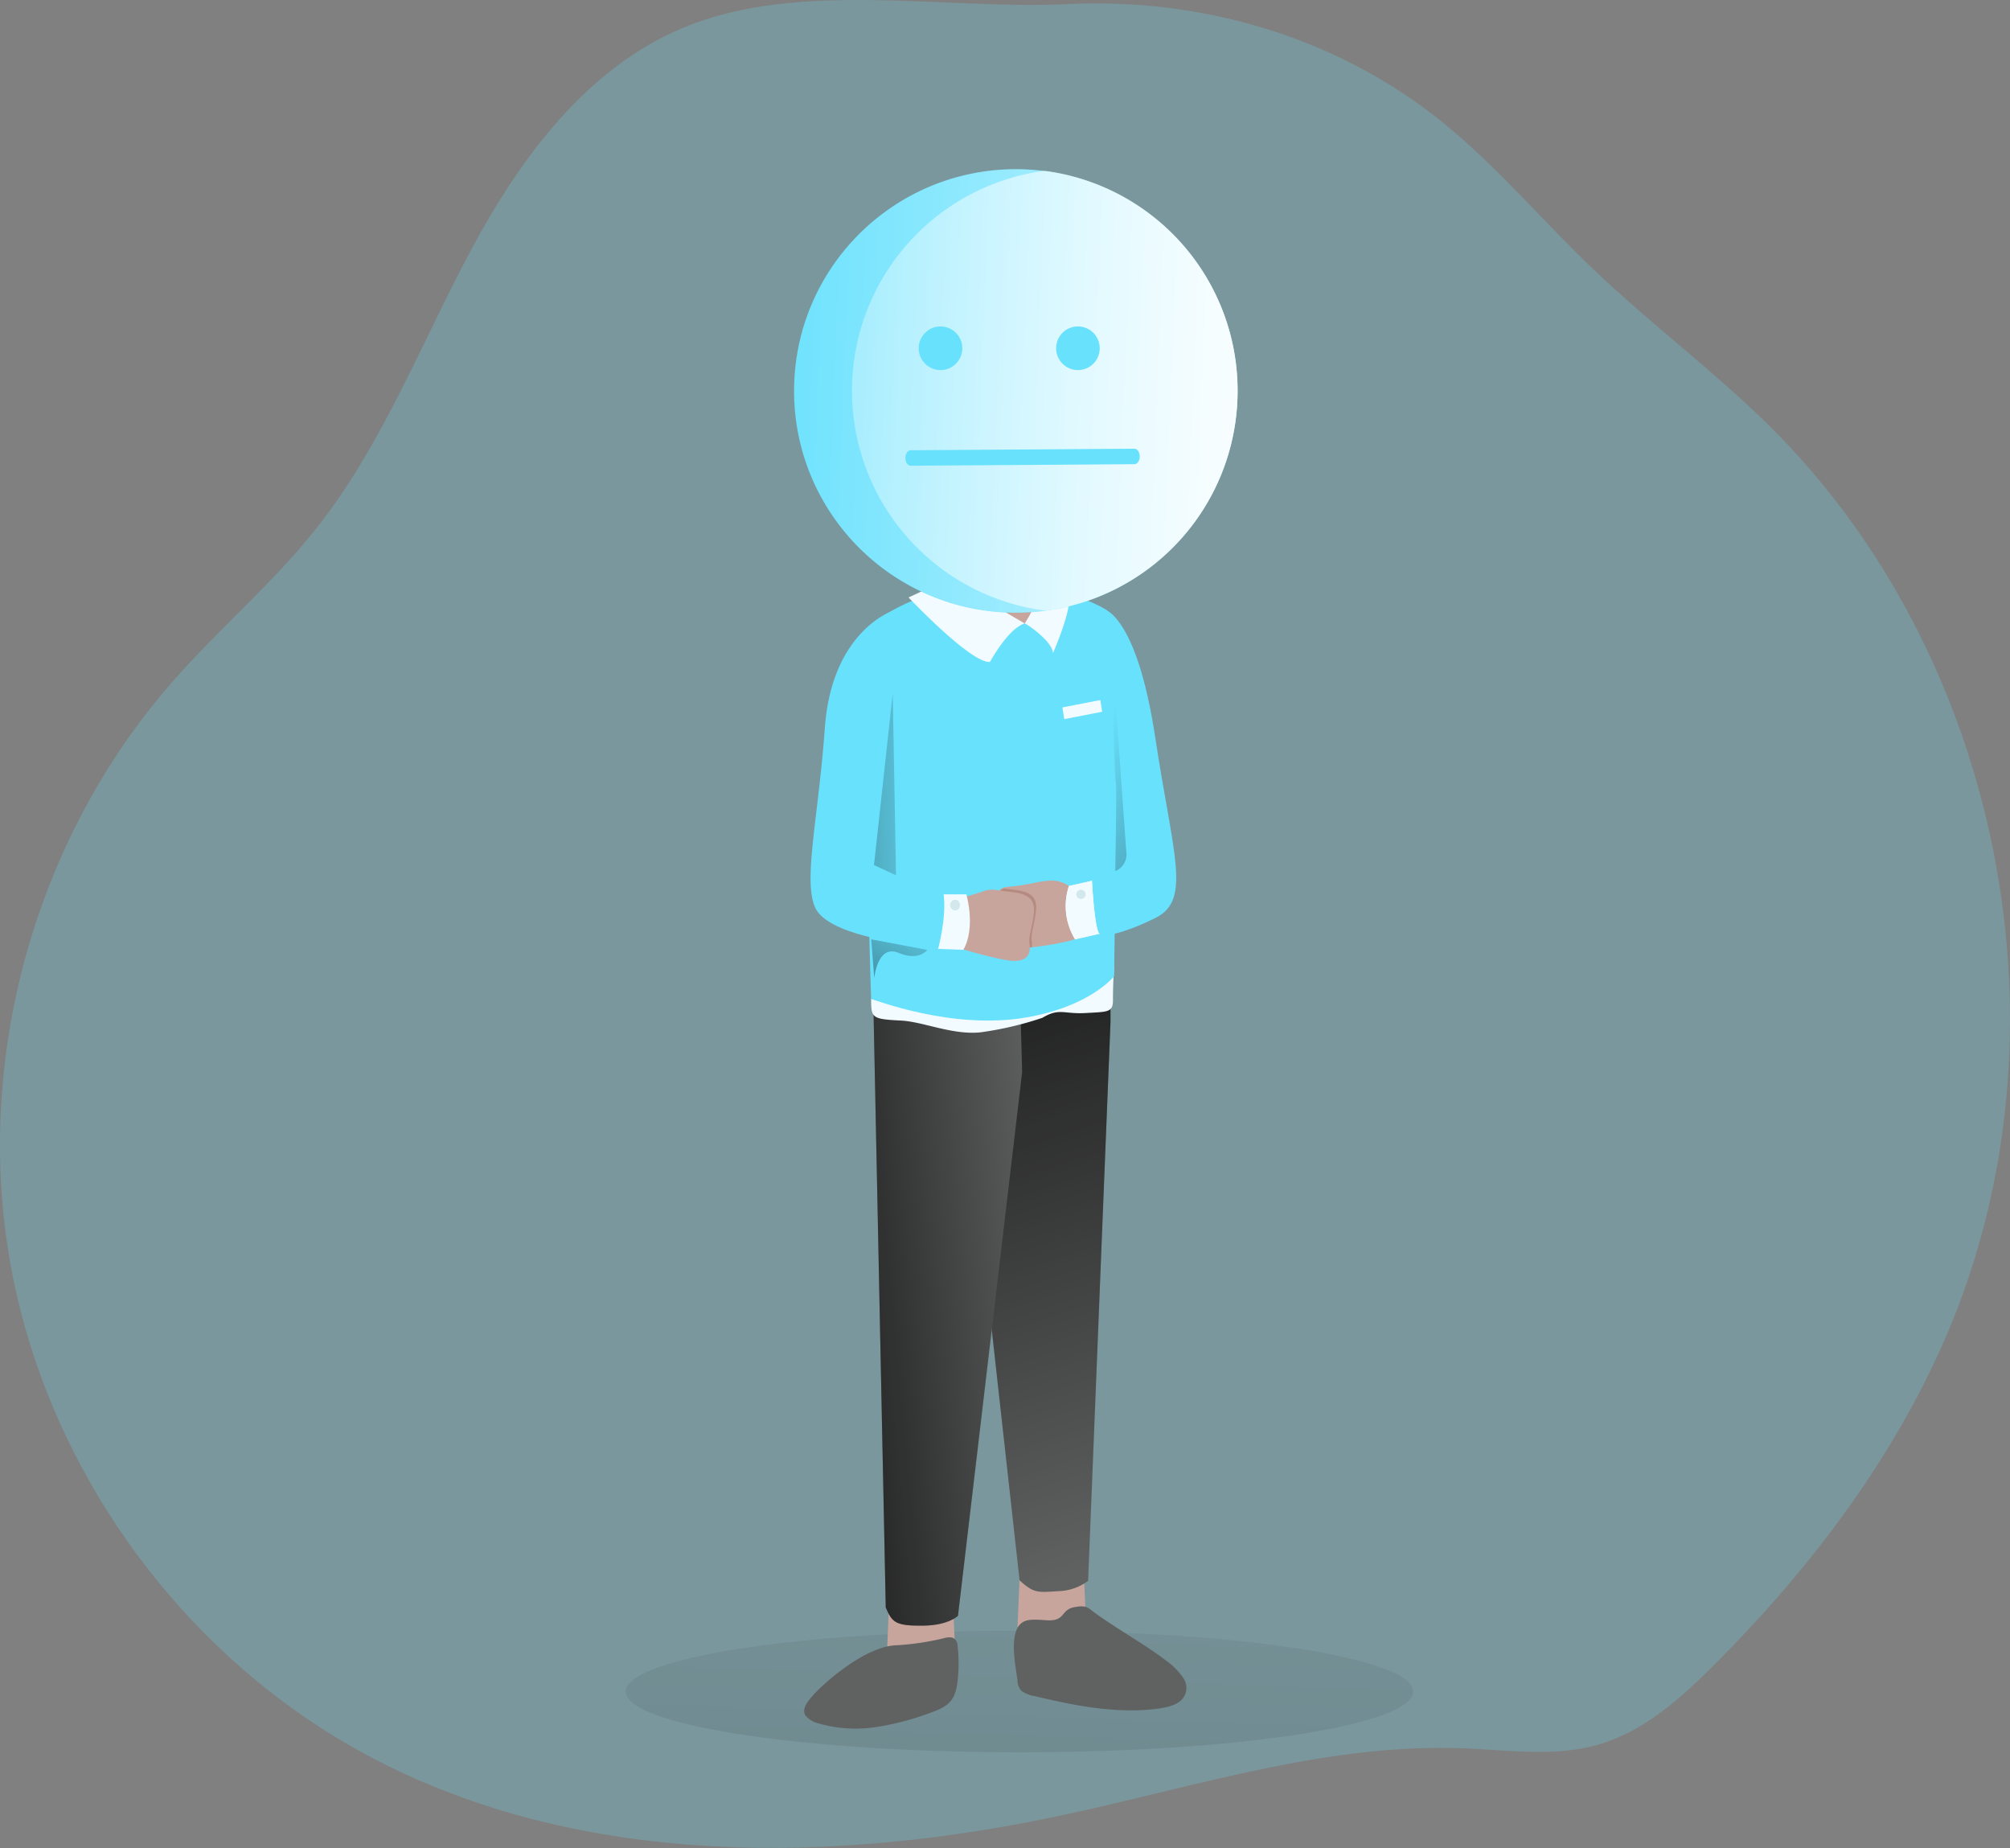 <svg id="Layer_1" data-name="Layer 1" xmlns="http://www.w3.org/2000/svg" xmlns:xlink="http://www.w3.org/1999/xlink" viewBox="0 0 463.38 425.94"><rect x="0" y="0" width="463.38" height="425.94" fill="#808080" stroke="none"/><defs><linearGradient id="linear-gradient" x1="237.32" y1="318.42" x2="219.05" y2="886.15" gradientUnits="userSpaceOnUse"><stop offset="0" stop-color="#010101" stop-opacity="0"/><stop offset="0.95" stop-color="#010101"/></linearGradient><linearGradient id="linear-gradient-2" x1="312.52" y1="375.35" x2="247.65" y2="176.15" xlink:href="#linear-gradient"/><linearGradient id="linear-gradient-3" x1="291.93" y1="315.29" x2="207.87" y2="323.21" xlink:href="#linear-gradient"/><linearGradient id="linear-gradient-4" x1="296.97" y1="192.01" x2="388.57" y2="247.98" xlink:href="#linear-gradient"/><linearGradient id="linear-gradient-5" x1="220.36" y1="180.42" x2="130.59" y2="182.7" xlink:href="#linear-gradient"/><linearGradient id="linear-gradient-6" x1="262.1" y1="223.16" x2="222.92" y2="287.81" xlink:href="#linear-gradient"/><linearGradient id="linear-gradient-7" x1="166.17" y1="31.14" x2="361.23" y2="13.17" gradientTransform="translate(59.57 52.55) rotate(7.67)" gradientUnits="userSpaceOnUse"><stop offset="0" stop-color="#fff" stop-opacity="0"/><stop offset="0.95" stop-color="#fff"/></linearGradient><linearGradient id="linear-gradient-8" x1="136.01" y1="33.61" x2="305.69" y2="17.98" xlink:href="#linear-gradient-7"/></defs><title>Smiley - Netral</title><path d="M204.88,24.36C182.43,33.62,167,54.56,155.57,76s-20.27,44.5-35.29,63.59C110.18,152.4,97.56,163,86.8,175.32c-31.82,36.34-45.87,87.55-37.07,135s40.28,90.26,83,112.79c48.59,25.61,107.19,24.66,160.87,13,30.14-6.55,60.17-16.31,91-15.09,10.32.41,20.88,2,30.81-.78,10.56-3,19.1-10.63,26.86-18.39,22.16-22.15,41.49-47.58,53.79-76.4,29.61-69.36,12.68-156-40.87-209.11-13-12.85-27.72-23.78-40.91-36.4-11.69-11.17-22.15-23.67-34.73-33.83C355.32,26.58,324.26,17.53,293.34,19,265.08,20.39,231.49,13.38,204.88,24.36Z" transform="translate(-47.15 -18.06)" fill="#68e1fd" opacity="0.24" style="isolation:isolate"/><ellipse cx="235.02" cy="389.87" rx="90.76" ry="14.01" opacity="0.48" fill="url(#linear-gradient)"/><path d="M297,380.66l.35,7.75a10.34,10.34,0,0,1-6.91,6.36,10,10,0,0,1-8.71-1.78l.55-13" transform="translate(-47.15 -18.06)" fill="#c8a59c"/><path d="M266.86,387.73l.35,7.76a10.36,10.36,0,0,1-6.92,6.36,10,10,0,0,1-8.7-1.79l.55-13" transform="translate(-47.15 -18.06)" fill="#c8a59c"/><path d="M303.16,253.62,298,382.43a12.12,12.12,0,0,1-6.8,2.37c-4.75.27-5.61.62-9-2.5l-15-135.1,35.95-.76Z" transform="translate(-47.15 -18.06)" fill="#606161"/><path d="M303.16,253.62,298,382.43a12.12,12.12,0,0,1-6.8,2.37c-4.75.27-5.61.62-9-2.5l-15-135.1,35.95-.76Z" transform="translate(-47.15 -18.06)" fill="url(#linear-gradient-2)"/><path d="M282.79,265.18,268,390.48s-2.14,2.19-7.95,2.27c-6.62.09-7.22-.82-8.7-4.17L248.4,244.87l34,5.8Z" transform="translate(-47.15 -18.06)" fill="#606161"/><path d="M282.79,265.18,268,390.48s-2.14,2.19-7.95,2.27c-6.62.09-7.22-.82-8.7-4.17L248.4,244.87l34,5.8Z" transform="translate(-47.15 -18.06)" fill="url(#linear-gradient-3)"/><path d="M287.46,252.65A77,77,0,0,1,273.17,256c-6.43.66-13.18-2.45-18.27-2.71-6.74-.35-6.92-.56-6.92-4.95,0-2.22,56-7.51,56-7.51s-.26,4-.25,7.78c0,2.81-1.2,2.65-6.3,2.94S291.42,250.3,287.46,252.65Z" transform="translate(-47.15 -18.06)" fill="#f2fbff"/><path d="M265.35,153.73s-9.4,2.44-16.1,7.32c-4.14,3-1.27,87.29-1.27,87.29.41-.08,18.41,7.23,35.82,4.22C298.62,250,304,243.05,304,243.05s1.34-80.85-1.54-84.17c-1.29-1.49-15.38-6.69-15.38-6.69S280.88,161.44,265.35,153.73Z" transform="translate(-47.15 -18.06)" fill="#68e1fd"/><path d="M295,116.76a22.37,22.37,0,0,0-1.62-7.15h0s5.31-2.71,4.24,7.06.12,10.62-3.85,16l-.87-2.08C294,125.48,295.43,123,295,116.76Z" transform="translate(-47.15 -18.06)" fill="#26265f"/><path d="M268.43,135l-3.08,18.72s6.89,10.09,15.59,8.59,6.54-5.57,6.54-5.57l-1.13-15.82S278.49,142.32,268.43,135Z" transform="translate(-47.15 -18.06)" fill="#c8a59c"/><path d="M267.35,141.59l1.08-6.58c10.06,7.31,15.27,4.2,15.27,4.2l2.43,8.5a8.11,8.11,0,0,1-5.17,2.48C276.14,150.54,271.26,146.77,267.35,141.59Z" transform="translate(-47.15 -18.06)" fill="#b58b81"/><path d="M265.72,151.48l-9.11,4.29S271,171,275.37,170.64c0,0,4.13-7.68,8-8.89Z" transform="translate(-47.15 -18.06)" fill="#f2fbff"/><path d="M301.38,158.36s7.75.86,12.12,29.84c4.06,26.84,8.37,37.24.09,41.4-11.43,5.74-16.2,4.15-16.2,4.15s-3.92-8-1.67-13.44c0,0,2.86-1.07,8.39-3.6l-.17-20.5S290.81,154.24,301.38,158.36Z" transform="translate(-47.15 -18.06)" fill="#68e1fd"/><path d="M286.86,154.09a26.75,26.75,0,0,1-3.48,7.66c.85.34,6.42,4.22,6.52,6.86,0,0,5.53-12.53,3.25-14.51a56.07,56.07,0,0,0-5.9-2.62Z" transform="translate(-47.15 -18.06)" fill="#f2fbff"/><path d="M253,158.84s-14.1,4.55-15.7,27.07c-1.45,20.46-5.13,35.41-2.14,41.49,3.89,7.92,31.07,9.25,31.07,9.25a29.09,29.09,0,0,0-.48-11.87l-14.91-5.94S253.21,162.34,253,158.84Z" transform="translate(-47.15 -18.06)" fill="#68e1fd"/><path d="M303.92,173.89l2.88,40.48a4.14,4.14,0,0,1-2.54,4.47s.36-19.52.13-20.46S303.41,176.78,303.92,173.89Z" transform="translate(-47.15 -18.06)" fill="url(#linear-gradient-4)"/><path d="M260.55,121.38c.74,10.39,11.39,28.74,21.78,28s13.4-22.23,12.66-32.62-6.58-16.27-17-15.53A18.86,18.86,0,0,0,260.55,121.38Z" transform="translate(-47.15 -18.06)" fill="#c8a59c"/><path d="M269.26,101.85s3.13-5.5,12.9-4.44,12,8,14.58,6.89,7.26,3,4.07,7.64-8.39,5.89-14.78,2.82-14.33-3.39-16-1.51,2.15,21,2.15,21,.07.88-1.75.12-.66-12.3-4.22-12.93-3.92,7.36-1.07,9.77c2.2,1.87,2.66,8.26,2.66,8.26s-11.43-7.64-10.61-20.91S263,100.54,269.26,101.85Z" transform="translate(-47.15 -18.06)" fill="#26265f"/><path d="M294.63,223.13a7.28,7.28,0,0,0-5-2.12c-3,.06-5.61,1.12-10,1.43s-1.45,4.37-1.25,7.14-.44,6.2.5,7,16.65-1.18,18.28-3.06C297.89,232.65,297.38,224.7,294.63,223.13Z" transform="translate(-47.15 -18.06)" fill="#c8a59c"/><path d="M298.89,221.07s.59,11.41,1.75,12.21L295,234.56a14.71,14.71,0,0,1-1.42-12.29Z" transform="translate(-47.15 -18.06)" fill="#f2fbff"/><circle cx="249.21" cy="206.13" r="1.07" fill="#d2e8ec"/><path d="M285,235c-.24-2,.69-3.89,1-7.27s-1.91-4.24-5.11-4.6c-.88-.1-1.57-.21-2.15-.3-3,.73-.61,4.35-.44,6.88s-.4,6.08.47,6.88c.36.33,3.1.18,6.29-.23A5.65,5.65,0,0,0,285,235Z" transform="translate(-47.15 -18.06)" fill="#b58b81"/><path d="M298.89,221.07s.59,11.41,1.75,12.21L295,234.56a14.71,14.71,0,0,1-1.42-12.29Z" transform="translate(-47.15 -18.06)" fill="#f2fbff"/><circle cx="249.21" cy="206.13" r="1.07" fill="#d2e8ec"/><polygon points="205.81 159.82 201.49 199.39 206.56 201.74 205.81 159.82" fill="url(#linear-gradient-5)"/><path d="M260.92,237,248,234.56l.7,8.92s.72-7.82,5.57-5.81S260.92,237,260.92,237Z" transform="translate(-47.15 -18.06)" fill="url(#linear-gradient-6)"/><path d="M287,138.65s-.29-.25-2.47-.1a32,32,0,0,1-7.71-.54c-1.67-.43-2.47-.17-2.31,2.08s1.94,4.24,6.34,4.48c4.94.26,7-1.6,7.4-3.82C288.51,139.14,287.53,138.61,287,138.65Z" transform="translate(-47.15 -18.06)" fill="#c8a59c"/><path d="M268,225.14a44.81,44.81,0,0,0,5.46-1.53c2.35-.88,3.08-.37,6.53,0s5.8,1.24,5.51,4.7-1.3,5.39-1,7.41-.37,3.75-3.38,3.82-13.09-3-13.09-3" transform="translate(-47.15 -18.06)" fill="#c8a59c"/><path d="M264.69,224.19h5.23s2.26,7.55-.68,12.79l-5.82-.21S265.42,229.43,264.69,224.19Z" transform="translate(-47.15 -18.06)" fill="#f2fbff"/><ellipse cx="220.18" cy="208.61" rx="1.15" ry="1.22" fill="#d2e8ec"/><polygon points="254.09 164.05 245.35 165.75 244.93 163.05 253.67 161.35 254.09 164.05" fill="#f2fbff"/><path d="M287.74,126.29h0a5.19,5.19,0,0,1,3.72-6.33,5.19,5.19,0,0,1,2.6,10l-.18,0A5.2,5.2,0,0,1,287.74,126.29Zm4-5.12a3.95,3.95,0,0,0-2.83,4.8h0a3.94,3.94,0,1,0,5.81-4.38,3.87,3.87,0,0,0-2.84-.45Z" transform="translate(-47.15 -18.06)" fill="#292f67"/><path d="M277.09,130.08a5.83,5.83,0,0,1-2.72-3.59h0a5.89,5.89,0,1,1,11.4-3,5.8,5.8,0,0,1-.62,4.46,5.88,5.88,0,0,1-3.6,2.72l-.21,0A5.85,5.85,0,0,1,277.09,130.08Zm1.82-9.56a4.64,4.64,0,0,0-1.19,8.49,4.64,4.64,0,0,0,6.35-1.65,4.62,4.62,0,0,0,.5-3.52,4.67,4.67,0,0,0-2.14-2.83,4.6,4.6,0,0,0-3.36-.53Z" transform="translate(-47.15 -18.06)" fill="#292f67"/><path d="M287.6,125.09l1.2-.35a1.81,1.81,0,0,0-1-1.06,3.72,3.72,0,0,0-3.12.55l.59,1.09c1.22-.66,1.81-.58,2.05-.48A.54.54,0,0,1,287.6,125.09Z" transform="translate(-47.15 -18.06)" fill="#292f67"/><polygon points="227.77 106.66 227.72 105.41 220.6 105.62 220.66 106.86 227.77 106.66" fill="#292f67"/><circle cx="234.17" cy="90.11" r="51.11" fill="#68e1fd"/><path d="M332,115a51.1,51.1,0,1,1-44.25-57.54l.41,0A51.11,51.11,0,0,1,332,115Z" transform="translate(-47.15 -18.06)" fill="url(#linear-gradient-7)"/><path d="M332,115a51.12,51.12,0,0,1-43.73,43.83l-.41-.06a51.12,51.12,0,0,1-.11-101.31l.41,0A51.11,51.11,0,0,1,332,115Z" transform="translate(-47.15 -18.06)" fill="url(#linear-gradient-8)"/><line x1="209.94" y1="104.88" x2="261.54" y2="104.64"/><path d="M257.08,125.4c-.66,0-1.21-.79-1.21-1.77s.54-1.79,1.21-1.79l51.61-.36h0c.67,0,1.22.8,1.22,1.78s-.54,1.78-1.21,1.79l-51.61.35Z" transform="translate(-47.15 -18.06)" fill="#68e1fd"/><circle cx="216.82" cy="80.27" r="5.03" fill="#68e1fd"/><circle cx="248.5" cy="80.27" r="5.03" fill="#68e1fd"/><path d="M234,409.49c-1,1.2-1.93,2.64-1.19,3.92a5.44,5.44,0,0,0,3.05,1.87,30.92,30.92,0,0,0,13.33.83,62.28,62.28,0,0,0,12.7-3.38,13.67,13.67,0,0,0,3.29-1.55c2-1.42,2.49-3.57,2.72-5.58a35.74,35.74,0,0,0,0-8.27,1.9,1.9,0,0,0-1.26-1.83,3.93,3.93,0,0,0-1.86.14,62.35,62.35,0,0,1-10.54,1.61,13.17,13.17,0,0,0-4.66.94C244.24,400,236.85,406,234,409.49Z" transform="translate(-47.15 -18.06)" fill="#606161"/><path d="M281.73,405.49a3.4,3.4,0,0,0,.89,2.27,6.71,6.71,0,0,0,3,1.22c9.08,2.16,18.67,4.1,28.1,2.95,2.11-.26,4.33-.74,5.68-1.93a4,4,0,0,0,.61-5.09,16.46,16.46,0,0,0-4.33-4.32c-4-3.14-13-8.31-17-11.45a4.1,4.1,0,0,0-1.24-.73,5.29,5.29,0,0,0-2.1,0c-3.69.41-2.42,3.05-6.15,3.12-1.73,0-4.44-.5-6,.28C279.32,393.72,281.42,402.59,281.73,405.49Z" transform="translate(-47.15 -18.06)" fill="#606161"/></svg>